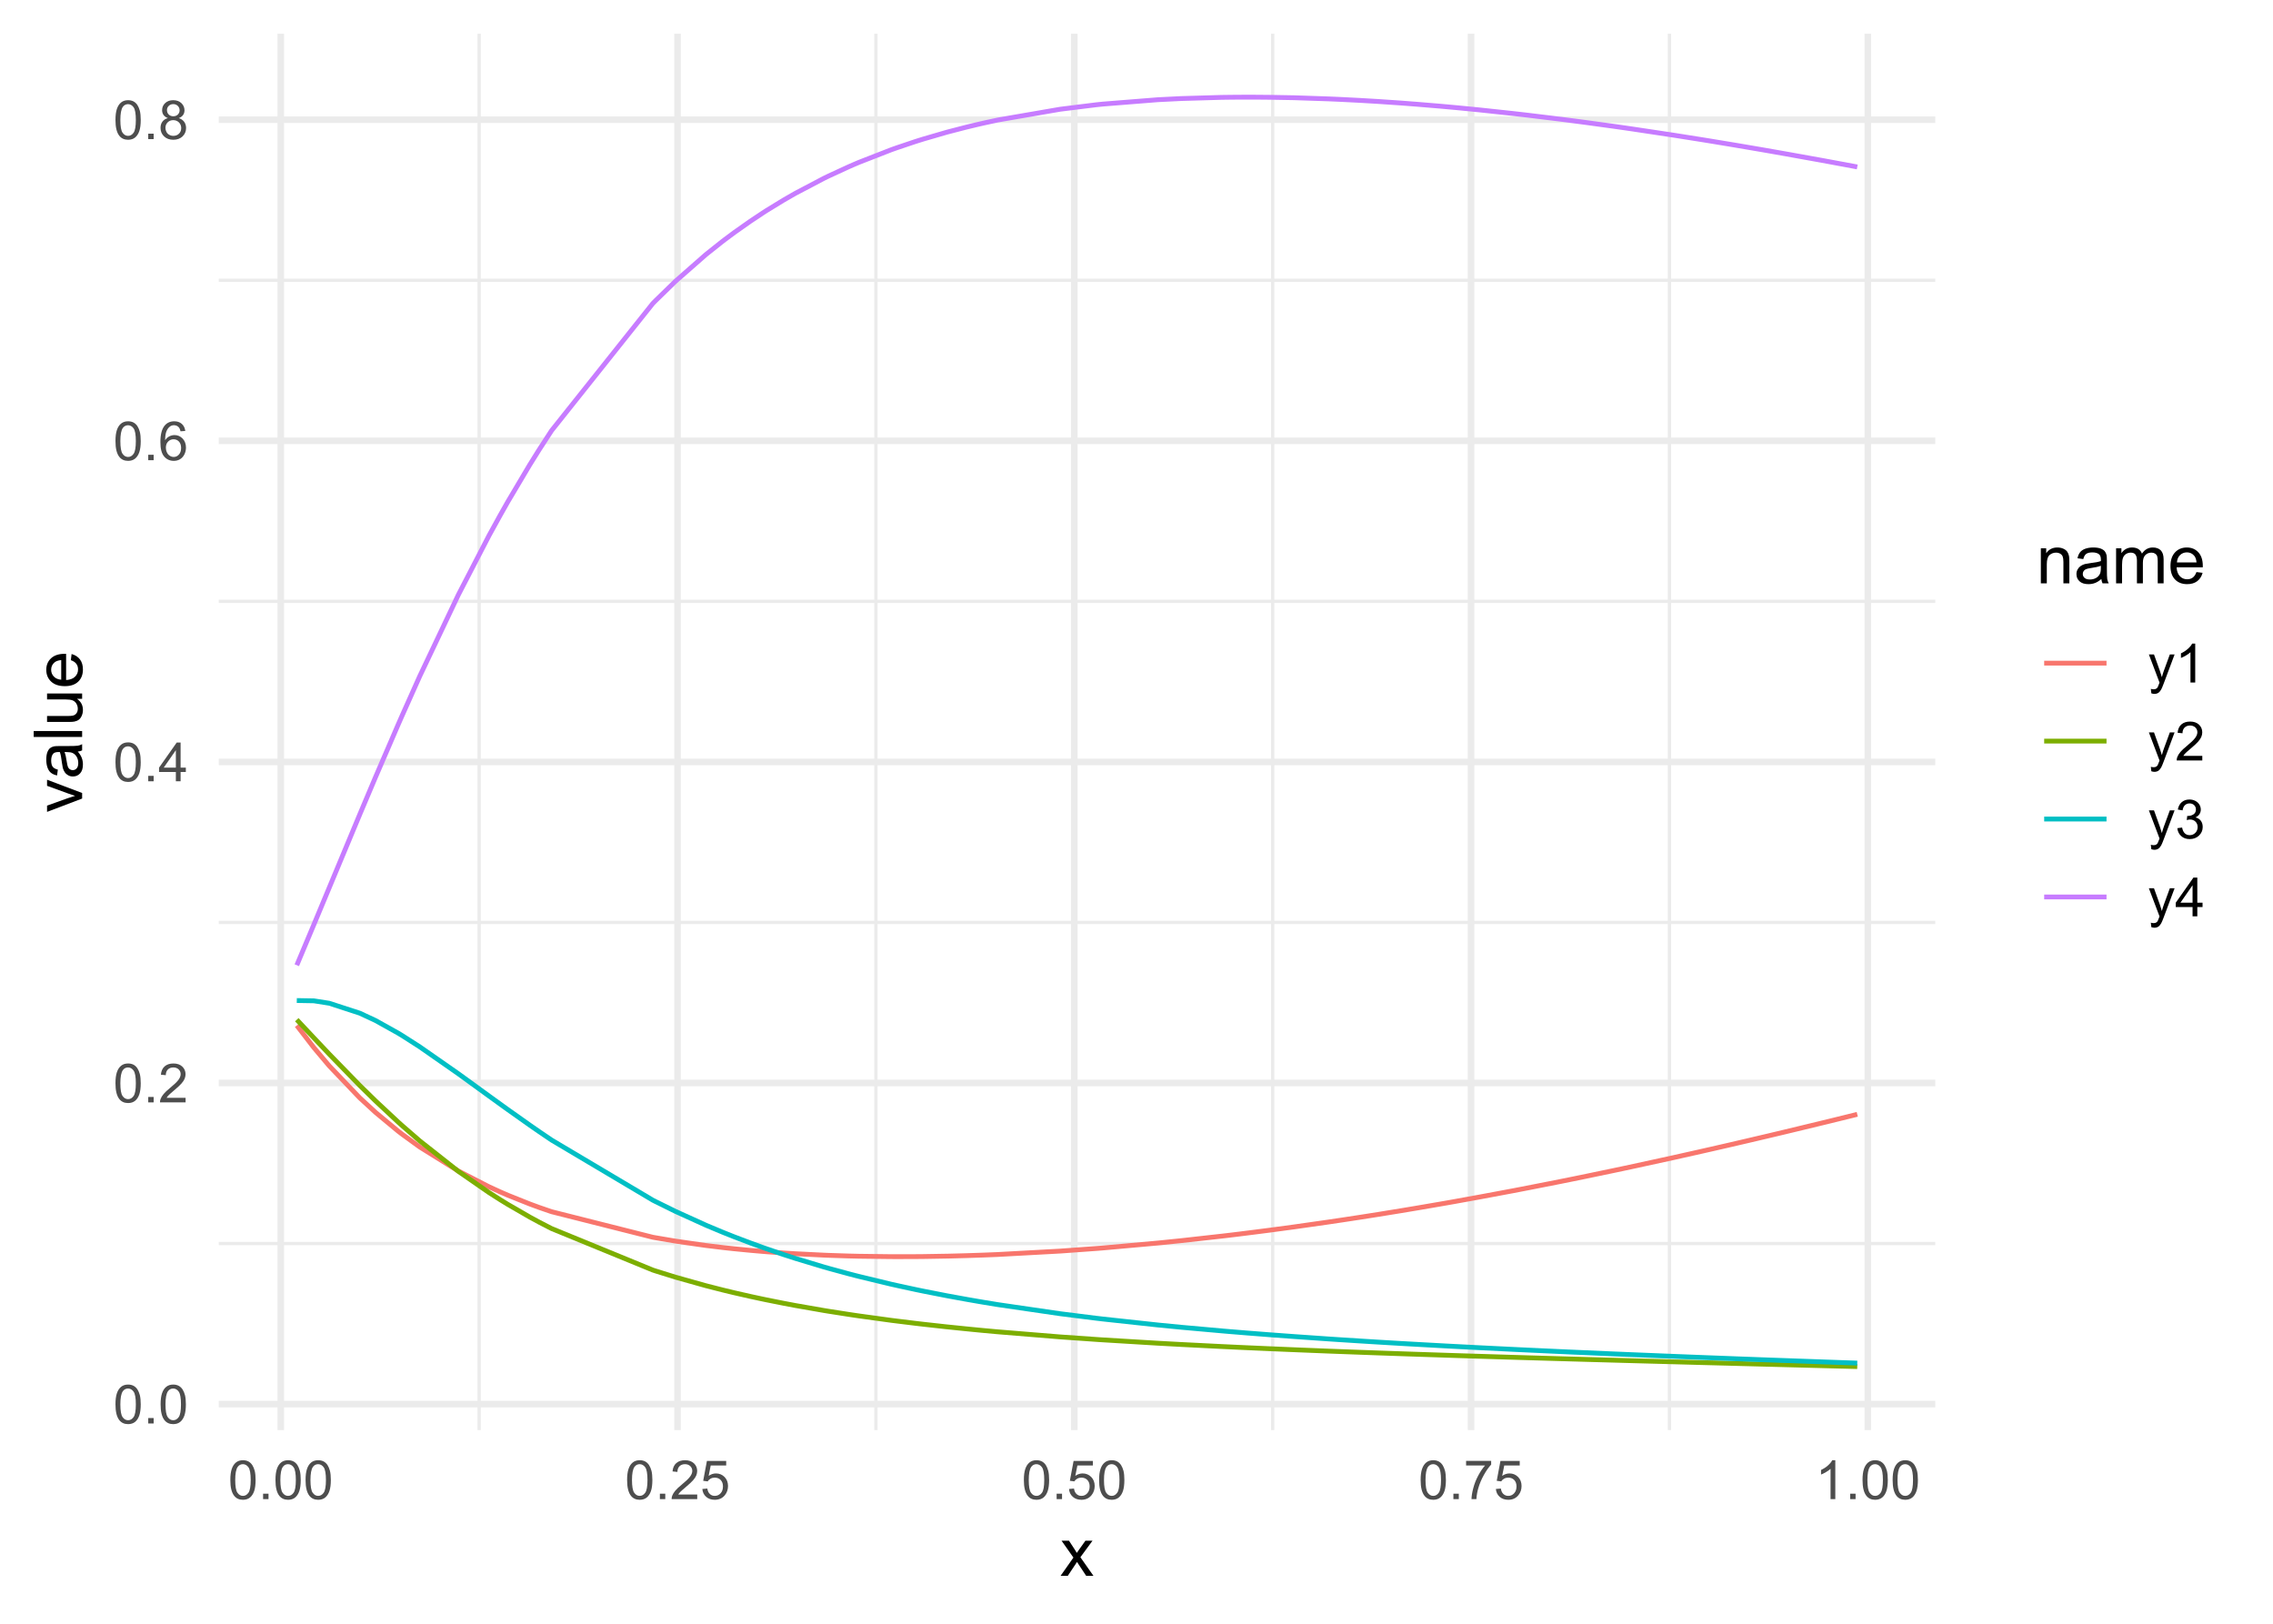 <?xml version="1.0" encoding="UTF-8"?>
<svg xmlns="http://www.w3.org/2000/svg" xmlns:xlink="http://www.w3.org/1999/xlink" width="504pt" height="360pt" viewBox="0 0 504 360" version="1.1">
<defs>
<g>
<symbol overflow="visible" id="glyph0-0">
<path style="stroke:none;" d="M 1.5 0 L 1.5 -7.5 L 7.5 -7.5 L 7.5 0 Z M 1.688 -0.188 L 7.312 -0.188 L 7.312 -7.312 L 1.688 -7.312 Z M 1.688 -0.188 "/>
</symbol>
<symbol overflow="visible" id="glyph0-1">
<path style="stroke:none;" d="M 0.5 -4.234 C 0.496 -5.246 0.602 -6.062 0.812 -6.688 C 1.02 -7.305 1.328 -7.785 1.742 -8.121 C 2.148 -8.457 2.668 -8.625 3.297 -8.625 C 3.758 -8.625 4.164 -8.531 4.512 -8.348 C 4.855 -8.16 5.141 -7.891 5.371 -7.543 C 5.594 -7.191 5.773 -6.766 5.906 -6.266 C 6.035 -5.762 6.098 -5.086 6.102 -4.234 C 6.098 -3.227 5.996 -2.414 5.789 -1.797 C 5.578 -1.176 5.266 -0.695 4.859 -0.359 C 4.445 -0.02 3.926 0.145 3.297 0.148 C 2.465 0.145 1.816 -0.148 1.348 -0.742 C 0.781 -1.457 0.496 -2.621 0.5 -4.234 Z M 1.582 -4.234 C 1.582 -2.824 1.746 -1.887 2.074 -1.418 C 2.402 -0.949 2.809 -0.715 3.297 -0.719 C 3.777 -0.715 4.184 -0.949 4.52 -1.422 C 4.848 -1.887 5.016 -2.824 5.016 -4.234 C 5.016 -5.648 4.848 -6.59 4.52 -7.055 C 4.184 -7.516 3.773 -7.746 3.289 -7.75 C 2.801 -7.746 2.414 -7.543 2.125 -7.137 C 1.762 -6.613 1.582 -5.645 1.582 -4.234 Z M 1.582 -4.234 "/>
</symbol>
<symbol overflow="visible" id="glyph0-2">
<path style="stroke:none;" d="M 1.09 0 L 1.09 -1.203 L 2.289 -1.203 L 2.289 0 Z M 1.09 0 "/>
</symbol>
<symbol overflow="visible" id="glyph0-3">
<path style="stroke:none;" d="M 6.039 -1.016 L 6.039 0 L 0.363 0 C 0.355 -0.254 0.395 -0.496 0.484 -0.734 C 0.629 -1.117 0.859 -1.5 1.18 -1.875 C 1.492 -2.25 1.953 -2.684 2.562 -3.176 C 3.492 -3.941 4.125 -4.547 4.453 -4.992 C 4.781 -5.438 4.945 -5.859 4.945 -6.266 C 4.945 -6.68 4.793 -7.031 4.496 -7.32 C 4.191 -7.602 3.805 -7.746 3.328 -7.75 C 2.82 -7.746 2.414 -7.594 2.109 -7.293 C 1.805 -6.984 1.648 -6.562 1.648 -6.031 L 0.562 -6.141 C 0.633 -6.945 0.91 -7.559 1.398 -7.988 C 1.879 -8.41 2.531 -8.625 3.352 -8.625 C 4.172 -8.625 4.824 -8.395 5.309 -7.938 C 5.789 -7.48 6.027 -6.914 6.031 -6.242 C 6.027 -5.895 5.957 -5.559 5.82 -5.227 C 5.676 -4.891 5.441 -4.539 5.117 -4.176 C 4.789 -3.805 4.25 -3.301 3.492 -2.664 C 2.859 -2.129 2.453 -1.77 2.273 -1.582 C 2.094 -1.395 1.945 -1.203 1.828 -1.016 Z M 6.039 -1.016 "/>
</symbol>
<symbol overflow="visible" id="glyph0-4">
<path style="stroke:none;" d="M 3.879 0 L 3.879 -2.055 L 0.152 -2.055 L 0.152 -3.023 L 4.07 -8.59 L 4.934 -8.59 L 4.934 -3.023 L 6.094 -3.023 L 6.094 -2.055 L 4.934 -2.055 L 4.934 0 Z M 3.879 -3.023 L 3.879 -6.898 L 1.188 -3.023 Z M 3.879 -3.023 "/>
</symbol>
<symbol overflow="visible" id="glyph0-5">
<path style="stroke:none;" d="M 5.969 -6.484 L 4.922 -6.406 C 4.828 -6.812 4.695 -7.113 4.523 -7.305 C 4.234 -7.605 3.883 -7.758 3.469 -7.758 C 3.133 -7.758 2.836 -7.664 2.586 -7.477 C 2.25 -7.234 1.988 -6.879 1.797 -6.414 C 1.605 -5.949 1.508 -5.289 1.5 -4.43 C 1.754 -4.812 2.062 -5.098 2.434 -5.289 C 2.797 -5.473 3.184 -5.566 3.586 -5.57 C 4.289 -5.566 4.887 -5.309 5.383 -4.793 C 5.875 -4.277 6.121 -3.609 6.125 -2.789 C 6.121 -2.25 6.004 -1.746 5.773 -1.285 C 5.539 -0.82 5.223 -0.469 4.816 -0.223 C 4.41 0.023 3.949 0.145 3.434 0.148 C 2.555 0.145 1.836 -0.176 1.285 -0.82 C 0.727 -1.469 0.449 -2.535 0.453 -4.02 C 0.449 -5.676 0.758 -6.883 1.371 -7.641 C 1.902 -8.297 2.621 -8.625 3.531 -8.625 C 4.207 -8.625 4.762 -8.434 5.195 -8.055 C 5.625 -7.676 5.883 -7.152 5.969 -6.484 Z M 1.664 -2.781 C 1.664 -2.418 1.738 -2.07 1.895 -1.738 C 2.043 -1.406 2.262 -1.152 2.543 -0.98 C 2.82 -0.801 3.109 -0.715 3.414 -0.719 C 3.859 -0.715 4.242 -0.895 4.566 -1.258 C 4.883 -1.613 5.043 -2.102 5.047 -2.727 C 5.043 -3.316 4.887 -3.785 4.57 -4.129 C 4.25 -4.469 3.852 -4.641 3.375 -4.641 C 2.898 -4.641 2.492 -4.469 2.16 -4.129 C 1.828 -3.785 1.664 -3.336 1.664 -2.781 Z M 1.664 -2.781 "/>
</symbol>
<symbol overflow="visible" id="glyph0-6">
<path style="stroke:none;" d="M 2.121 -4.656 C 1.684 -4.816 1.359 -5.047 1.148 -5.344 C 0.938 -5.641 0.832 -5.996 0.832 -6.41 C 0.832 -7.035 1.055 -7.559 1.504 -7.984 C 1.953 -8.41 2.551 -8.625 3.297 -8.625 C 4.043 -8.625 4.648 -8.406 5.109 -7.973 C 5.566 -7.535 5.793 -7.004 5.797 -6.383 C 5.793 -5.977 5.688 -5.629 5.48 -5.34 C 5.27 -5.043 4.953 -4.816 4.531 -4.656 C 5.055 -4.48 5.457 -4.203 5.734 -3.824 C 6.008 -3.438 6.145 -2.98 6.148 -2.453 C 6.145 -1.715 5.887 -1.098 5.367 -0.602 C 4.844 -0.102 4.16 0.145 3.316 0.148 C 2.469 0.145 1.785 -0.102 1.266 -0.605 C 0.742 -1.105 0.48 -1.734 0.484 -2.484 C 0.48 -3.039 0.621 -3.504 0.91 -3.887 C 1.191 -4.262 1.598 -4.52 2.121 -4.656 Z M 1.91 -6.445 C 1.91 -6.039 2.039 -5.707 2.301 -5.449 C 2.562 -5.191 2.902 -5.062 3.32 -5.062 C 3.723 -5.062 4.055 -5.188 4.32 -5.445 C 4.578 -5.695 4.711 -6.012 4.711 -6.387 C 4.711 -6.773 4.574 -7.098 4.309 -7.363 C 4.035 -7.625 3.703 -7.758 3.312 -7.758 C 2.906 -7.758 2.574 -7.629 2.309 -7.371 C 2.043 -7.113 1.91 -6.805 1.91 -6.445 Z M 1.57 -2.477 C 1.57 -2.176 1.641 -1.887 1.785 -1.605 C 1.926 -1.324 2.137 -1.105 2.422 -0.949 C 2.699 -0.793 3.004 -0.715 3.328 -0.719 C 3.832 -0.715 4.246 -0.879 4.578 -1.207 C 4.902 -1.531 5.066 -1.941 5.07 -2.445 C 5.066 -2.945 4.898 -3.367 4.562 -3.703 C 4.223 -4.035 3.801 -4.199 3.293 -4.203 C 2.793 -4.199 2.379 -4.035 2.059 -3.711 C 1.73 -3.379 1.57 -2.969 1.57 -2.477 Z M 1.57 -2.477 "/>
</symbol>
<symbol overflow="visible" id="glyph0-7">
<path style="stroke:none;" d="M 0.5 -2.25 L 1.605 -2.344 C 1.684 -1.805 1.871 -1.398 2.176 -1.125 C 2.473 -0.852 2.836 -0.715 3.258 -0.719 C 3.766 -0.715 4.195 -0.906 4.547 -1.293 C 4.898 -1.672 5.074 -2.18 5.074 -2.82 C 5.074 -3.414 4.902 -3.891 4.566 -4.242 C 4.227 -4.59 3.785 -4.762 3.242 -4.766 C 2.898 -4.762 2.594 -4.684 2.32 -4.531 C 2.047 -4.375 1.832 -4.176 1.676 -3.93 L 0.688 -4.062 L 1.516 -8.473 L 5.789 -8.473 L 5.789 -7.465 L 2.359 -7.465 L 1.898 -5.156 C 2.414 -5.516 2.953 -5.695 3.523 -5.695 C 4.27 -5.695 4.902 -5.434 5.422 -4.914 C 5.934 -4.395 6.191 -3.727 6.195 -2.914 C 6.191 -2.133 5.965 -1.461 5.516 -0.898 C 4.961 -0.199 4.211 0.145 3.258 0.148 C 2.477 0.145 1.836 -0.07 1.344 -0.508 C 0.844 -0.941 0.562 -1.523 0.5 -2.25 Z M 0.5 -2.25 "/>
</symbol>
<symbol overflow="visible" id="glyph0-8">
<path style="stroke:none;" d="M 0.57 -7.465 L 0.57 -8.477 L 6.129 -8.477 L 6.129 -7.656 C 5.582 -7.074 5.039 -6.301 4.5 -5.336 C 3.961 -4.371 3.547 -3.379 3.258 -2.359 C 3.047 -1.637 2.91 -0.852 2.852 0 L 1.77 0 C 1.781 -0.676 1.914 -1.492 2.168 -2.449 C 2.418 -3.402 2.781 -4.324 3.258 -5.215 C 3.734 -6.105 4.238 -6.855 4.773 -7.465 Z M 0.57 -7.465 "/>
</symbol>
<symbol overflow="visible" id="glyph0-9">
<path style="stroke:none;" d="M 4.469 0 L 3.414 0 L 3.414 -6.719 C 3.16 -6.477 2.828 -6.234 2.414 -5.996 C 2 -5.75 1.629 -5.57 1.305 -5.449 L 1.305 -6.469 C 1.895 -6.742 2.41 -7.078 2.852 -7.477 C 3.293 -7.871 3.605 -8.254 3.789 -8.625 L 4.469 -8.625 Z M 4.469 0 "/>
</symbol>
<symbol overflow="visible" id="glyph0-10">
<path style="stroke:none;" d="M 0.742 2.398 L 0.625 1.406 C 0.855 1.469 1.059 1.5 1.23 1.5 C 1.465 1.5 1.652 1.461 1.793 1.383 C 1.934 1.305 2.047 1.195 2.141 1.055 C 2.203 0.949 2.312 0.688 2.461 0.27 C 2.48 0.207 2.512 0.121 2.555 0.012 L 0.195 -6.223 L 1.328 -6.223 L 2.625 -2.617 C 2.789 -2.16 2.938 -1.68 3.078 -1.18 C 3.195 -1.66 3.34 -2.133 3.508 -2.594 L 4.84 -6.223 L 5.895 -6.223 L 3.527 0.105 C 3.273 0.789 3.074 1.258 2.938 1.516 C 2.746 1.863 2.531 2.117 2.293 2.281 C 2.047 2.438 1.758 2.52 1.422 2.523 C 1.215 2.52 0.988 2.477 0.742 2.398 Z M 0.742 2.398 "/>
</symbol>
<symbol overflow="visible" id="glyph0-11">
<path style="stroke:none;" d="M 0.504 -2.266 L 1.559 -2.406 C 1.68 -1.809 1.883 -1.379 2.176 -1.113 C 2.465 -0.848 2.82 -0.715 3.242 -0.719 C 3.734 -0.715 4.152 -0.887 4.496 -1.234 C 4.832 -1.574 5.004 -2 5.008 -2.516 C 5.004 -2.996 4.848 -3.395 4.535 -3.711 C 4.219 -4.023 3.816 -4.184 3.328 -4.184 C 3.129 -4.184 2.879 -4.145 2.586 -4.066 L 2.703 -4.992 C 2.766 -4.984 2.824 -4.98 2.871 -4.98 C 3.32 -4.98 3.723 -5.098 4.086 -5.332 C 4.441 -5.566 4.621 -5.926 4.625 -6.414 C 4.621 -6.801 4.492 -7.121 4.23 -7.375 C 3.965 -7.629 3.625 -7.758 3.219 -7.758 C 2.805 -7.758 2.465 -7.629 2.191 -7.371 C 1.918 -7.113 1.742 -6.727 1.664 -6.211 L 0.609 -6.398 C 0.738 -7.105 1.031 -7.652 1.488 -8.043 C 1.941 -8.43 2.508 -8.625 3.195 -8.625 C 3.66 -8.625 4.094 -8.523 4.488 -8.324 C 4.879 -8.121 5.18 -7.848 5.391 -7.5 C 5.602 -7.148 5.707 -6.777 5.707 -6.391 C 5.707 -6.02 5.605 -5.684 5.406 -5.379 C 5.207 -5.074 4.914 -4.832 4.523 -4.652 C 5.031 -4.535 5.426 -4.289 5.707 -3.922 C 5.988 -3.547 6.129 -3.086 6.129 -2.539 C 6.129 -1.785 5.855 -1.148 5.309 -0.629 C 4.762 -0.105 4.07 0.152 3.234 0.152 C 2.477 0.152 1.848 -0.07 1.355 -0.52 C 0.855 -0.969 0.574 -1.551 0.504 -2.266 Z M 0.504 -2.266 "/>
</symbol>
<symbol overflow="visible" id="glyph1-0">
<path style="stroke:none;" d="M 1.875 0 L 1.875 -9.375 L 9.375 -9.375 L 9.375 0 Z M 2.109 -0.234 L 9.141 -0.234 L 9.141 -9.141 L 2.109 -9.141 Z M 2.109 -0.234 "/>
</symbol>
<symbol overflow="visible" id="glyph1-1">
<path style="stroke:none;" d="M 0.109 0 L 2.953 -4.043 L 0.32 -7.777 L 1.969 -7.777 L 3.164 -5.953 C 3.387 -5.605 3.566 -5.312 3.707 -5.082 C 3.918 -5.402 4.117 -5.691 4.301 -5.941 L 5.609 -7.777 L 7.184 -7.777 L 4.496 -4.117 L 7.391 0 L 5.773 0 L 4.176 -2.418 L 3.75 -3.07 L 1.707 0 Z M 0.109 0 "/>
</symbol>
<symbol overflow="visible" id="glyph1-2">
<path style="stroke:none;" d="M 0.988 0 L 0.988 -7.777 L 2.176 -7.777 L 2.176 -6.672 C 2.742 -7.523 3.57 -7.949 4.652 -7.953 C 5.121 -7.949 5.551 -7.867 5.941 -7.699 C 6.332 -7.531 6.625 -7.309 6.824 -7.039 C 7.016 -6.762 7.152 -6.438 7.234 -6.062 C 7.281 -5.816 7.305 -5.391 7.309 -4.781 L 7.309 0 L 5.992 0 L 5.992 -4.73 C 5.988 -5.266 5.938 -5.668 5.836 -5.938 C 5.734 -6.199 5.551 -6.414 5.289 -6.574 C 5.027 -6.73 4.723 -6.809 4.371 -6.812 C 3.809 -6.809 3.324 -6.629 2.918 -6.277 C 2.512 -5.918 2.309 -5.242 2.309 -4.25 L 2.309 0 Z M 0.988 0 "/>
</symbol>
<symbol overflow="visible" id="glyph1-3">
<path style="stroke:none;" d="M 6.062 -0.961 C 5.574 -0.543 5.105 -0.246 4.652 -0.078 C 4.199 0.094 3.715 0.176 3.199 0.176 C 2.344 0.176 1.688 -0.031 1.23 -0.449 C 0.77 -0.867 0.539 -1.402 0.543 -2.051 C 0.539 -2.43 0.625 -2.777 0.801 -3.094 C 0.973 -3.406 1.199 -3.656 1.484 -3.852 C 1.762 -4.039 2.078 -4.184 2.43 -4.285 C 2.688 -4.348 3.078 -4.414 3.602 -4.484 C 4.664 -4.605 5.449 -4.758 5.953 -4.938 C 5.957 -5.113 5.957 -5.227 5.961 -5.281 C 5.957 -5.812 5.836 -6.191 5.59 -6.414 C 5.25 -6.711 4.746 -6.859 4.086 -6.863 C 3.461 -6.859 3.004 -6.75 2.711 -6.535 C 2.414 -6.316 2.195 -5.934 2.059 -5.383 L 0.77 -5.559 C 0.883 -6.109 1.078 -6.555 1.348 -6.895 C 1.613 -7.234 2 -7.496 2.512 -7.68 C 3.016 -7.859 3.605 -7.949 4.277 -7.953 C 4.941 -7.949 5.48 -7.871 5.895 -7.719 C 6.309 -7.559 6.613 -7.363 6.812 -7.129 C 7.004 -6.891 7.141 -6.594 7.223 -6.234 C 7.266 -6.008 7.289 -5.602 7.289 -5.016 L 7.289 -3.258 C 7.289 -2.031 7.316 -1.254 7.371 -0.934 C 7.426 -0.605 7.535 -0.297 7.703 0 L 6.328 0 C 6.191 -0.273 6.102 -0.594 6.062 -0.961 Z M 5.953 -3.902 C 5.477 -3.707 4.758 -3.539 3.801 -3.406 C 3.258 -3.324 2.875 -3.238 2.648 -3.141 C 2.422 -3.043 2.246 -2.898 2.129 -2.711 C 2.004 -2.52 1.945 -2.312 1.949 -2.086 C 1.945 -1.734 2.078 -1.441 2.348 -1.207 C 2.609 -0.973 3 -0.855 3.516 -0.855 C 4.023 -0.855 4.473 -0.965 4.871 -1.188 C 5.262 -1.41 5.555 -1.715 5.742 -2.102 C 5.883 -2.395 5.953 -2.836 5.953 -3.422 Z M 5.953 -3.902 "/>
</symbol>
<symbol overflow="visible" id="glyph1-4">
<path style="stroke:none;" d="M 0.988 0 L 0.988 -7.777 L 2.168 -7.777 L 2.168 -6.688 C 2.41 -7.062 2.734 -7.371 3.141 -7.605 C 3.547 -7.836 4.008 -7.949 4.527 -7.953 C 5.102 -7.949 5.574 -7.832 5.941 -7.594 C 6.309 -7.352 6.566 -7.016 6.723 -6.594 C 7.336 -7.496 8.137 -7.949 9.125 -7.953 C 9.891 -7.949 10.484 -7.738 10.902 -7.312 C 11.316 -6.883 11.523 -6.223 11.527 -5.34 L 11.527 0 L 10.219 0 L 10.219 -4.898 C 10.219 -5.426 10.176 -5.805 10.09 -6.039 C 10.004 -6.27 9.848 -6.457 9.625 -6.598 C 9.398 -6.738 9.133 -6.809 8.832 -6.812 C 8.281 -6.809 7.828 -6.625 7.469 -6.266 C 7.105 -5.898 6.926 -5.316 6.93 -4.52 L 6.93 0 L 5.609 0 L 5.609 -5.055 C 5.605 -5.637 5.5 -6.074 5.285 -6.371 C 5.07 -6.66 4.719 -6.809 4.234 -6.812 C 3.859 -6.809 3.516 -6.711 3.203 -6.52 C 2.887 -6.32 2.66 -6.035 2.52 -5.66 C 2.379 -5.285 2.309 -4.742 2.309 -4.035 L 2.309 0 Z M 0.988 0 "/>
</symbol>
<symbol overflow="visible" id="glyph1-5">
<path style="stroke:none;" d="M 6.312 -2.504 L 7.676 -2.336 C 7.457 -1.535 7.059 -0.918 6.48 -0.48 C 5.898 -0.043 5.156 0.176 4.254 0.176 C 3.113 0.176 2.211 -0.172 1.547 -0.875 C 0.883 -1.57 0.551 -2.555 0.551 -3.824 C 0.551 -5.129 0.887 -6.145 1.559 -6.867 C 2.23 -7.59 3.105 -7.949 4.184 -7.953 C 5.223 -7.949 6.07 -7.598 6.73 -6.891 C 7.387 -6.18 7.715 -5.184 7.719 -3.902 C 7.715 -3.824 7.715 -3.707 7.711 -3.551 L 1.91 -3.551 C 1.957 -2.695 2.199 -2.039 2.637 -1.586 C 3.07 -1.129 3.609 -0.902 4.262 -0.906 C 4.742 -0.902 5.156 -1.031 5.5 -1.289 C 5.84 -1.543 6.109 -1.945 6.312 -2.504 Z M 1.984 -4.637 L 6.328 -4.637 C 6.27 -5.285 6.102 -5.777 5.828 -6.109 C 5.406 -6.613 4.863 -6.867 4.195 -6.871 C 3.59 -6.867 3.078 -6.664 2.668 -6.262 C 2.254 -5.855 2.027 -5.312 1.984 -4.637 Z M 1.984 -4.637 "/>
</symbol>
<symbol overflow="visible" id="glyph2-0">
<path style="stroke:none;" d="M 0 -1.875 L -9.375 -1.875 L -9.375 -9.375 L 0 -9.375 Z M -0.234 -2.109 L -0.234 -9.141 L -9.141 -9.141 L -9.141 -2.109 Z M -0.234 -2.109 "/>
</symbol>
<symbol overflow="visible" id="glyph2-1">
<path style="stroke:none;" d="M 0 -3.148 L -7.777 -0.191 L -7.777 -1.582 L -3.121 -3.25 C -2.617 -3.43 -2.094 -3.598 -1.551 -3.75 C -1.961 -3.867 -2.453 -4.031 -3.031 -4.242 L -7.777 -5.969 L -7.777 -7.324 L 0 -4.379 Z M 0 -3.148 "/>
</symbol>
<symbol overflow="visible" id="glyph2-2">
<path style="stroke:none;" d="M -0.961 -6.062 C -0.543 -5.574 -0.246 -5.105 -0.078 -4.652 C 0.094 -4.199 0.176 -3.715 0.176 -3.199 C 0.176 -2.344 -0.031 -1.688 -0.449 -1.23 C -0.867 -0.77 -1.402 -0.539 -2.051 -0.543 C -2.43 -0.539 -2.777 -0.625 -3.094 -0.801 C -3.406 -0.973 -3.656 -1.199 -3.852 -1.484 C -4.039 -1.762 -4.184 -2.078 -4.285 -2.434 C -4.348 -2.688 -4.414 -3.078 -4.484 -3.605 C -4.605 -4.664 -4.758 -5.449 -4.938 -5.953 C -5.113 -5.957 -5.227 -5.957 -5.281 -5.961 C -5.812 -5.957 -6.191 -5.836 -6.414 -5.59 C -6.711 -5.25 -6.859 -4.746 -6.863 -4.086 C -6.859 -3.461 -6.75 -3.004 -6.535 -2.711 C -6.316 -2.414 -5.934 -2.195 -5.383 -2.059 L -5.559 -0.77 C -6.109 -0.883 -6.555 -1.078 -6.895 -1.348 C -7.234 -1.613 -7.496 -2 -7.68 -2.512 C -7.859 -3.016 -7.949 -3.605 -7.953 -4.277 C -7.949 -4.941 -7.871 -5.48 -7.719 -5.895 C -7.559 -6.309 -7.363 -6.613 -7.129 -6.812 C -6.891 -7.004 -6.594 -7.141 -6.234 -7.223 C -6.008 -7.266 -5.602 -7.289 -5.016 -7.289 L -3.258 -7.289 C -2.031 -7.289 -1.254 -7.316 -0.934 -7.371 C -0.605 -7.426 -0.297 -7.535 0 -7.703 L 0 -6.328 C -0.273 -6.191 -0.594 -6.102 -0.961 -6.062 Z M -3.902 -5.953 C -3.707 -5.477 -3.539 -4.758 -3.406 -3.801 C -3.324 -3.258 -3.238 -2.875 -3.141 -2.648 C -3.043 -2.422 -2.898 -2.246 -2.711 -2.129 C -2.52 -2.004 -2.312 -1.945 -2.086 -1.949 C -1.734 -1.945 -1.441 -2.078 -1.207 -2.348 C -0.973 -2.609 -0.855 -3 -0.855 -3.516 C -0.855 -4.023 -0.965 -4.473 -1.188 -4.871 C -1.41 -5.262 -1.715 -5.555 -2.102 -5.742 C -2.395 -5.883 -2.836 -5.953 -3.422 -5.953 Z M -3.902 -5.953 "/>
</symbol>
<symbol overflow="visible" id="glyph2-3">
<path style="stroke:none;" d="M 0 -0.961 L -10.738 -0.961 L -10.738 -2.277 L 0 -2.277 Z M 0 -0.961 "/>
</symbol>
<symbol overflow="visible" id="glyph2-4">
<path style="stroke:none;" d="M 0 -6.086 L -1.141 -6.086 C -0.262 -5.48 0.176 -4.656 0.176 -3.617 C 0.176 -3.156 0.09 -2.73 -0.086 -2.332 C -0.262 -1.934 -0.484 -1.637 -0.75 -1.445 C -1.016 -1.25 -1.34 -1.113 -1.727 -1.039 C -1.984 -0.984 -2.395 -0.961 -2.961 -0.961 L -7.777 -0.961 L -7.777 -2.277 L -3.465 -2.277 C -2.77 -2.273 -2.309 -2.301 -2.074 -2.359 C -1.723 -2.441 -1.449 -2.617 -1.254 -2.887 C -1.059 -3.152 -0.961 -3.484 -0.961 -3.883 C -0.961 -4.277 -1.059 -4.648 -1.262 -4.996 C -1.461 -5.34 -1.738 -5.586 -2.09 -5.73 C -2.438 -5.871 -2.945 -5.941 -3.609 -5.945 L -7.777 -5.949 L -7.777 -7.266 L 0 -7.266 Z M 0 -6.086 "/>
</symbol>
<symbol overflow="visible" id="glyph2-5">
<path style="stroke:none;" d="M -2.504 -6.312 L -2.336 -7.676 C -1.535 -7.457 -0.918 -7.059 -0.48 -6.48 C -0.043 -5.898 0.176 -5.156 0.176 -4.254 C 0.176 -3.113 -0.172 -2.211 -0.875 -1.547 C -1.57 -0.883 -2.555 -0.551 -3.824 -0.551 C -5.129 -0.551 -6.145 -0.887 -6.867 -1.559 C -7.59 -2.23 -7.949 -3.105 -7.953 -4.184 C -7.949 -5.223 -7.598 -6.07 -6.891 -6.73 C -6.18 -7.387 -5.184 -7.715 -3.902 -7.719 C -3.824 -7.715 -3.707 -7.715 -3.551 -7.711 L -3.551 -1.91 C -2.695 -1.957 -2.039 -2.199 -1.586 -2.637 C -1.129 -3.07 -0.902 -3.609 -0.906 -4.262 C -0.902 -4.742 -1.027 -5.156 -1.285 -5.5 C -1.535 -5.84 -1.941 -6.109 -2.504 -6.312 Z M -4.637 -1.984 L -4.637 -6.328 C -5.285 -6.27 -5.777 -6.102 -6.109 -5.828 C -6.613 -5.406 -6.867 -4.863 -6.871 -4.195 C -6.867 -3.59 -6.664 -3.078 -6.262 -2.668 C -5.855 -2.254 -5.312 -2.027 -4.637 -1.984 Z M -4.637 -1.984 "/>
</symbol>
</g>
<clipPath id="clip1">
  <path d="M 48.508 275 L 429.117 275 L 429.117 277 L 48.508 277 Z M 48.508 275 "/>
</clipPath>
<clipPath id="clip2">
  <path d="M 48.508 204 L 429.117 204 L 429.117 205 L 48.508 205 Z M 48.508 204 "/>
</clipPath>
<clipPath id="clip3">
  <path d="M 48.508 132 L 429.117 132 L 429.117 134 L 48.508 134 Z M 48.508 132 "/>
</clipPath>
<clipPath id="clip4">
  <path d="M 48.508 61 L 429.117 61 L 429.117 63 L 48.508 63 Z M 48.508 61 "/>
</clipPath>
<clipPath id="clip5">
  <path d="M 105 7.473 L 107 7.473 L 107 317.059 L 105 317.059 Z M 105 7.473 "/>
</clipPath>
<clipPath id="clip6">
  <path d="M 193 7.473 L 195 7.473 L 195 317.059 L 193 317.059 Z M 193 7.473 "/>
</clipPath>
<clipPath id="clip7">
  <path d="M 281 7.473 L 283 7.473 L 283 317.059 L 281 317.059 Z M 281 7.473 "/>
</clipPath>
<clipPath id="clip8">
  <path d="M 369 7.473 L 371 7.473 L 371 317.059 L 369 317.059 Z M 369 7.473 "/>
</clipPath>
<clipPath id="clip9">
  <path d="M 48.508 310 L 429.117 310 L 429.117 313 L 48.508 313 Z M 48.508 310 "/>
</clipPath>
<clipPath id="clip10">
  <path d="M 48.508 239 L 429.117 239 L 429.117 241 L 48.508 241 Z M 48.508 239 "/>
</clipPath>
<clipPath id="clip11">
  <path d="M 48.508 168 L 429.117 168 L 429.117 170 L 48.508 170 Z M 48.508 168 "/>
</clipPath>
<clipPath id="clip12">
  <path d="M 48.508 97 L 429.117 97 L 429.117 99 L 48.508 99 Z M 48.508 97 "/>
</clipPath>
<clipPath id="clip13">
  <path d="M 48.508 25 L 429.117 25 L 429.117 28 L 48.508 28 Z M 48.508 25 "/>
</clipPath>
<clipPath id="clip14">
  <path d="M 61 7.473 L 63 7.473 L 63 317.059 L 61 317.059 Z M 61 7.473 "/>
</clipPath>
<clipPath id="clip15">
  <path d="M 149 7.473 L 151 7.473 L 151 317.059 L 149 317.059 Z M 149 7.473 "/>
</clipPath>
<clipPath id="clip16">
  <path d="M 237 7.473 L 239 7.473 L 239 317.059 L 237 317.059 Z M 237 7.473 "/>
</clipPath>
<clipPath id="clip17">
  <path d="M 325 7.473 L 327 7.473 L 327 317.059 L 325 317.059 Z M 325 7.473 "/>
</clipPath>
<clipPath id="clip18">
  <path d="M 413 7.473 L 415 7.473 L 415 317.059 L 413 317.059 Z M 413 7.473 "/>
</clipPath>
</defs>
<g id="surface79">
<rect x="0" y="0" width="504" height="360" style="fill:rgb(100%,100%,100%);fill-opacity:1;stroke:none;"/>
<g clip-path="url(#clip1)" clip-rule="nonzero">
<path style="fill:none;stroke-width:0.727;stroke-linecap:butt;stroke-linejoin:round;stroke:rgb(92.157%,92.157%,92.157%);stroke-opacity:1;stroke-miterlimit:10;" d="M 48.508 275.707 L 429.117 275.707 "/>
</g>
<g clip-path="url(#clip2)" clip-rule="nonzero">
<path style="fill:none;stroke-width:0.727;stroke-linecap:butt;stroke-linejoin:round;stroke:rgb(92.157%,92.157%,92.157%);stroke-opacity:1;stroke-miterlimit:10;" d="M 48.508 204.52 L 429.117 204.52 "/>
</g>
<g clip-path="url(#clip3)" clip-rule="nonzero">
<path style="fill:none;stroke-width:0.727;stroke-linecap:butt;stroke-linejoin:round;stroke:rgb(92.157%,92.157%,92.157%);stroke-opacity:1;stroke-miterlimit:10;" d="M 48.508 133.328 L 429.117 133.328 "/>
</g>
<g clip-path="url(#clip4)" clip-rule="nonzero">
<path style="fill:none;stroke-width:0.727;stroke-linecap:butt;stroke-linejoin:round;stroke:rgb(92.157%,92.157%,92.157%);stroke-opacity:1;stroke-miterlimit:10;" d="M 48.508 62.141 L 429.117 62.141 "/>
</g>
<g clip-path="url(#clip5)" clip-rule="nonzero">
<path style="fill:none;stroke-width:0.727;stroke-linecap:butt;stroke-linejoin:round;stroke:rgb(92.157%,92.157%,92.157%);stroke-opacity:1;stroke-miterlimit:10;" d="M 106.242 317.059 L 106.242 7.473 "/>
</g>
<g clip-path="url(#clip6)" clip-rule="nonzero">
<path style="fill:none;stroke-width:0.727;stroke-linecap:butt;stroke-linejoin:round;stroke:rgb(92.157%,92.157%,92.157%);stroke-opacity:1;stroke-miterlimit:10;" d="M 194.219 317.059 L 194.219 7.473 "/>
</g>
<g clip-path="url(#clip7)" clip-rule="nonzero">
<path style="fill:none;stroke-width:0.727;stroke-linecap:butt;stroke-linejoin:round;stroke:rgb(92.157%,92.157%,92.157%);stroke-opacity:1;stroke-miterlimit:10;" d="M 282.195 317.059 L 282.195 7.473 "/>
</g>
<g clip-path="url(#clip8)" clip-rule="nonzero">
<path style="fill:none;stroke-width:0.727;stroke-linecap:butt;stroke-linejoin:round;stroke:rgb(92.157%,92.157%,92.157%);stroke-opacity:1;stroke-miterlimit:10;" d="M 370.172 317.059 L 370.172 7.473 "/>
</g>
<g clip-path="url(#clip9)" clip-rule="nonzero">
<path style="fill:none;stroke-width:1.455;stroke-linecap:butt;stroke-linejoin:round;stroke:rgb(92.157%,92.157%,92.157%);stroke-opacity:1;stroke-miterlimit:10;" d="M 48.508 311.305 L 429.117 311.305 "/>
</g>
<g clip-path="url(#clip10)" clip-rule="nonzero">
<path style="fill:none;stroke-width:1.455;stroke-linecap:butt;stroke-linejoin:round;stroke:rgb(92.157%,92.157%,92.157%);stroke-opacity:1;stroke-miterlimit:10;" d="M 48.508 240.113 L 429.117 240.113 "/>
</g>
<g clip-path="url(#clip11)" clip-rule="nonzero">
<path style="fill:none;stroke-width:1.455;stroke-linecap:butt;stroke-linejoin:round;stroke:rgb(92.157%,92.157%,92.157%);stroke-opacity:1;stroke-miterlimit:10;" d="M 48.508 168.926 L 429.117 168.926 "/>
</g>
<g clip-path="url(#clip12)" clip-rule="nonzero">
<path style="fill:none;stroke-width:1.455;stroke-linecap:butt;stroke-linejoin:round;stroke:rgb(92.157%,92.157%,92.157%);stroke-opacity:1;stroke-miterlimit:10;" d="M 48.508 97.734 L 429.117 97.734 "/>
</g>
<g clip-path="url(#clip13)" clip-rule="nonzero">
<path style="fill:none;stroke-width:1.455;stroke-linecap:butt;stroke-linejoin:round;stroke:rgb(92.157%,92.157%,92.157%);stroke-opacity:1;stroke-miterlimit:10;" d="M 48.508 26.547 L 429.117 26.547 "/>
</g>
<g clip-path="url(#clip14)" clip-rule="nonzero">
<path style="fill:none;stroke-width:1.455;stroke-linecap:butt;stroke-linejoin:round;stroke:rgb(92.157%,92.157%,92.157%);stroke-opacity:1;stroke-miterlimit:10;" d="M 62.254 317.059 L 62.254 7.473 "/>
</g>
<g clip-path="url(#clip15)" clip-rule="nonzero">
<path style="fill:none;stroke-width:1.455;stroke-linecap:butt;stroke-linejoin:round;stroke:rgb(92.157%,92.157%,92.157%);stroke-opacity:1;stroke-miterlimit:10;" d="M 150.23 317.059 L 150.23 7.473 "/>
</g>
<g clip-path="url(#clip16)" clip-rule="nonzero">
<path style="fill:none;stroke-width:1.455;stroke-linecap:butt;stroke-linejoin:round;stroke:rgb(92.157%,92.157%,92.157%);stroke-opacity:1;stroke-miterlimit:10;" d="M 238.207 317.059 L 238.207 7.473 "/>
</g>
<g clip-path="url(#clip17)" clip-rule="nonzero">
<path style="fill:none;stroke-width:1.455;stroke-linecap:butt;stroke-linejoin:round;stroke:rgb(92.157%,92.157%,92.157%);stroke-opacity:1;stroke-miterlimit:10;" d="M 326.184 317.059 L 326.184 7.473 "/>
</g>
<g clip-path="url(#clip18)" clip-rule="nonzero">
<path style="fill:none;stroke-width:1.455;stroke-linecap:butt;stroke-linejoin:round;stroke:rgb(92.157%,92.157%,92.157%);stroke-opacity:1;stroke-miterlimit:10;" d="M 414.16 317.059 L 414.16 7.473 "/>
</g>
<path style="fill:none;stroke-width:1.067;stroke-linecap:butt;stroke-linejoin:round;stroke:rgb(97.255%,46.275%,42.745%);stroke-opacity:1;stroke-miterlimit:10;" d="M 65.809 227.359 L 69.598 232.273 L 73.008 236.32 L 79.766 243.402 L 83.258 246.617 L 88.309 250.809 L 89.227 251.512 L 93.062 254.293 L 101.645 259.637 L 108.441 263.125 L 110.891 264.246 L 112.625 265 L 117.457 266.93 L 119.535 267.695 L 122.305 268.648 L 144.742 274.309 L 145.352 274.418 L 149.777 275.168 L 156.426 276.125 L 156.785 276.168 L 160.129 276.574 L 160.746 276.645 L 162.797 276.867 L 166.406 277.219 L 169.195 277.461 L 169.934 277.52 L 173.723 277.797 L 176.324 277.961 L 182.68 278.277 L 183.797 278.324 L 188.266 278.469 L 189.48 278.496 L 190.387 278.52 L 197.547 278.609 L 197.844 278.609 L 198.973 278.613 L 202.891 278.602 L 203.844 278.594 L 204.758 278.586 L 209.832 278.5 L 210.176 278.496 L 214.297 278.387 L 216.926 278.301 L 218.191 278.258 L 221.105 278.141 L 221.191 278.137 L 235.07 277.379 L 243.055 276.805 L 243.562 276.766 L 244.523 276.688 L 256.766 275.59 L 261.93 275.066 L 270.883 274.066 L 271.824 273.957 L 272.715 273.852 L 274.867 273.59 L 276.242 273.418 L 278.543 273.129 L 281.645 272.73 L 286.961 272.016 L 294.543 270.938 L 296.727 270.613 L 297.473 270.504 L 301.602 269.875 L 305.602 269.246 L 310.66 268.426 L 314.125 267.848 L 319.359 266.949 L 320.777 266.703 L 322.543 266.391 L 323.297 266.254 L 327.961 265.41 L 335.473 264.008 L 338.578 263.41 L 346.18 261.914 L 348.641 261.418 L 348.648 261.418 L 351.688 260.793 L 357.883 259.504 L 360.285 258.996 L 360.402 258.973 L 362.258 258.574 L 371.109 256.645 L 377.105 255.301 L 378.605 254.961 L 379.352 254.793 L 383.75 253.785 L 385.559 253.363 L 387.445 252.926 L 390.539 252.199 L 391.324 252.016 L 391.84 251.895 L 395.902 250.93 L 403.469 249.105 L 403.82 249.02 L 405.262 248.672 L 408.469 247.883 L 408.543 247.867 L 411.816 247.059 "/>
<path style="fill:none;stroke-width:1.067;stroke-linecap:butt;stroke-linejoin:round;stroke:rgb(48.627%,68.235%,0%);stroke-opacity:1;stroke-miterlimit:10;" d="M 65.809 226.078 L 69.598 230.113 L 73.008 233.719 L 79.766 240.656 L 83.258 244.078 L 88.309 248.793 L 89.227 249.613 L 93.062 252.941 L 101.645 259.707 L 108.441 264.414 L 110.891 265.977 L 112.625 267.039 L 117.457 269.832 L 119.535 270.957 L 122.305 272.387 L 144.742 281.582 L 145.352 281.781 L 149.777 283.16 L 156.426 285.027 L 156.785 285.121 L 160.129 285.973 L 160.746 286.125 L 162.797 286.617 L 166.406 287.438 L 169.195 288.035 L 169.934 288.188 L 173.723 288.945 L 176.324 289.438 L 182.68 290.547 L 183.797 290.73 L 188.266 291.426 L 189.48 291.609 L 190.387 291.742 L 197.547 292.723 L 197.844 292.762 L 198.973 292.902 L 202.891 293.383 L 203.844 293.496 L 204.758 293.602 L 209.832 294.164 L 210.176 294.199 L 214.297 294.621 L 216.926 294.879 L 218.191 295 L 221.105 295.266 L 221.191 295.273 L 235.07 296.406 L 243.055 296.965 L 243.562 297 L 244.523 297.062 L 256.766 297.805 L 261.93 298.086 L 270.883 298.539 L 271.824 298.582 L 272.715 298.625 L 274.867 298.727 L 276.242 298.789 L 278.543 298.891 L 281.645 299.027 L 286.961 299.25 L 294.543 299.555 L 296.727 299.637 L 297.473 299.664 L 301.602 299.816 L 305.602 299.961 L 310.66 300.137 L 314.125 300.254 L 319.359 300.426 L 320.777 300.473 L 322.543 300.531 L 323.297 300.555 L 327.961 300.699 L 335.473 300.93 L 338.578 301.02 L 346.18 301.242 L 348.641 301.312 L 348.648 301.312 L 351.688 301.398 L 357.883 301.57 L 360.285 301.637 L 360.402 301.641 L 362.258 301.691 L 371.109 301.93 L 377.105 302.09 L 378.605 302.129 L 379.352 302.148 L 383.75 302.262 L 385.559 302.312 L 387.445 302.359 L 390.539 302.441 L 391.324 302.461 L 391.84 302.473 L 395.902 302.578 L 403.469 302.773 L 403.82 302.781 L 405.262 302.82 L 408.469 302.902 L 408.543 302.902 L 411.816 302.984 "/>
<path style="fill:none;stroke-width:1.067;stroke-linecap:butt;stroke-linejoin:round;stroke:rgb(0%,74.902%,76.863%);stroke-opacity:1;stroke-miterlimit:10;" d="M 65.809 221.828 L 69.598 221.895 L 73.008 222.43 L 79.766 224.629 L 83.258 226.254 L 88.309 229.07 L 89.227 229.629 L 93.062 232.086 L 101.645 238.07 L 108.441 243.004 L 110.891 244.777 L 112.625 246.023 L 117.457 249.445 L 119.535 250.883 L 122.305 252.762 L 144.742 266.086 L 145.352 266.398 L 149.777 268.578 L 156.426 271.594 L 156.785 271.75 L 160.129 273.148 L 160.746 273.398 L 162.797 274.215 L 166.406 275.586 L 169.195 276.598 L 169.934 276.855 L 173.723 278.145 L 176.324 278.984 L 182.68 280.902 L 183.797 281.219 L 188.266 282.434 L 189.48 282.75 L 190.387 282.98 L 197.547 284.707 L 197.844 284.773 L 198.973 285.027 L 202.891 285.875 L 203.844 286.074 L 204.758 286.262 L 209.832 287.258 L 210.176 287.324 L 214.297 288.074 L 216.926 288.531 L 218.191 288.746 L 221.105 289.223 L 221.191 289.238 L 235.07 291.262 L 243.055 292.266 L 243.562 292.324 L 244.523 292.438 L 256.766 293.766 L 261.93 294.27 L 270.883 295.07 L 271.824 295.152 L 272.715 295.227 L 274.867 295.402 L 275.211 295.43 L 276.242 295.516 L 278.543 295.695 L 281.645 295.938 L 286.961 296.328 L 294.543 296.855 L 296.727 297 L 297.473 297.047 L 301.602 297.312 L 305.602 297.559 L 310.66 297.859 L 314.125 298.055 L 319.359 298.344 L 320.777 298.422 L 322.543 298.516 L 323.297 298.555 L 327.961 298.797 L 335.473 299.168 L 338.578 299.316 L 346.18 299.668 L 348.641 299.777 L 348.648 299.777 L 351.688 299.91 L 357.883 300.18 L 360.285 300.277 L 360.402 300.285 L 362.258 300.359 L 371.109 300.719 L 377.105 300.953 L 378.605 301.012 L 379.352 301.039 L 383.75 301.207 L 385.559 301.277 L 387.445 301.344 L 390.539 301.461 L 391.324 301.488 L 391.84 301.508 L 395.902 301.652 L 403.469 301.922 L 403.82 301.934 L 405.262 301.984 L 408.469 302.098 L 408.543 302.098 L 411.816 302.211 "/>
<path style="fill:none;stroke-width:1.067;stroke-linecap:butt;stroke-linejoin:round;stroke:rgb(78.039%,48.627%,100%);stroke-opacity:1;stroke-miterlimit:10;" d="M 65.809 214 L 69.598 204.984 L 73.008 196.797 L 79.766 180.582 L 83.258 172.316 L 88.309 160.598 L 89.227 158.512 L 93.062 149.941 L 101.645 131.852 L 108.441 118.723 L 110.891 114.27 L 112.625 111.203 L 117.457 103.059 L 119.535 99.73 L 122.305 95.465 L 144.742 67.289 L 145.352 66.668 L 149.777 62.359 L 156.426 56.523 L 156.785 56.227 L 160.129 53.57 L 160.746 53.098 L 162.797 51.57 L 166.406 49.027 L 169.195 47.176 L 169.934 46.699 L 173.723 44.379 L 176.324 42.883 L 182.68 39.539 L 183.797 38.996 L 188.266 36.938 L 189.48 36.41 L 190.387 36.023 L 197.547 33.23 L 197.844 33.121 L 198.973 32.723 L 202.891 31.406 L 203.844 31.105 L 204.758 30.82 L 209.832 29.344 L 210.176 29.25 L 214.297 28.184 L 216.926 27.555 L 218.191 27.266 L 221.105 26.637 L 221.191 26.617 L 235.07 24.219 L 243.055 23.23 L 243.562 23.176 L 244.523 23.078 L 256.766 22.105 L 261.93 21.848 L 270.883 21.59 L 271.824 21.578 L 272.715 21.566 L 274.867 21.547 L 275.211 21.547 L 276.242 21.543 L 278.543 21.547 L 281.645 21.574 L 286.961 21.668 L 294.543 21.922 L 296.727 22.016 L 297.473 22.051 L 301.602 22.262 L 305.602 22.5 L 310.66 22.844 L 314.125 23.109 L 319.359 23.543 L 320.777 23.672 L 322.543 23.832 L 323.297 23.902 L 327.961 24.359 L 335.473 25.164 L 338.578 25.52 L 346.18 26.445 L 348.641 26.762 L 348.648 26.762 L 351.688 27.164 L 357.883 28.012 L 360.285 28.355 L 360.402 28.371 L 362.258 28.641 L 371.109 29.973 L 377.105 30.922 L 378.605 31.164 L 379.352 31.285 L 383.75 32.012 L 385.559 32.316 L 387.445 32.637 L 390.539 33.164 L 391.324 33.301 L 391.84 33.391 L 395.902 34.105 L 403.469 35.465 L 403.82 35.527 L 405.262 35.793 L 408.469 36.387 L 408.543 36.398 L 411.816 37.012 "/>
<g style="fill:rgb(30.196%,30.196%,30.196%);fill-opacity:1;">
  <use xlink:href="#glyph0-1" x="25.105" y="315.598"/>
  <use xlink:href="#glyph0-2" x="31.779" y="315.598"/>
  <use xlink:href="#glyph0-1" x="35.113" y="315.598"/>
</g>
<g style="fill:rgb(30.196%,30.196%,30.196%);fill-opacity:1;">
  <use xlink:href="#glyph0-1" x="25.105" y="244.41"/>
  <use xlink:href="#glyph0-2" x="31.779" y="244.41"/>
  <use xlink:href="#glyph0-3" x="35.113" y="244.41"/>
</g>
<g style="fill:rgb(30.196%,30.196%,30.196%);fill-opacity:1;">
  <use xlink:href="#glyph0-1" x="25.105" y="173.219"/>
  <use xlink:href="#glyph0-2" x="31.779" y="173.219"/>
  <use xlink:href="#glyph0-4" x="35.113" y="173.219"/>
</g>
<g style="fill:rgb(30.196%,30.196%,30.196%);fill-opacity:1;">
  <use xlink:href="#glyph0-1" x="25.105" y="102.031"/>
  <use xlink:href="#glyph0-2" x="31.779" y="102.031"/>
  <use xlink:href="#glyph0-5" x="35.113" y="102.031"/>
</g>
<g style="fill:rgb(30.196%,30.196%,30.196%);fill-opacity:1;">
  <use xlink:href="#glyph0-1" x="25.105" y="30.84"/>
  <use xlink:href="#glyph0-2" x="31.779" y="30.84"/>
  <use xlink:href="#glyph0-6" x="35.113" y="30.84"/>
</g>
<g style="fill:rgb(30.196%,30.196%,30.196%);fill-opacity:1;">
  <use xlink:href="#glyph0-1" x="50.574" y="332.371"/>
  <use xlink:href="#glyph0-2" x="57.248" y="332.371"/>
  <use xlink:href="#glyph0-1" x="60.582" y="332.371"/>
  <use xlink:href="#glyph0-1" x="67.256" y="332.371"/>
</g>
<g style="fill:rgb(30.196%,30.196%,30.196%);fill-opacity:1;">
  <use xlink:href="#glyph0-1" x="138.551" y="332.371"/>
  <use xlink:href="#glyph0-2" x="145.225" y="332.371"/>
  <use xlink:href="#glyph0-3" x="148.559" y="332.371"/>
  <use xlink:href="#glyph0-7" x="155.232" y="332.371"/>
</g>
<g style="fill:rgb(30.196%,30.196%,30.196%);fill-opacity:1;">
  <use xlink:href="#glyph0-1" x="226.527" y="332.371"/>
  <use xlink:href="#glyph0-2" x="233.201" y="332.371"/>
  <use xlink:href="#glyph0-7" x="236.535" y="332.371"/>
  <use xlink:href="#glyph0-1" x="243.209" y="332.371"/>
</g>
<g style="fill:rgb(30.196%,30.196%,30.196%);fill-opacity:1;">
  <use xlink:href="#glyph0-1" x="314.504" y="332.371"/>
  <use xlink:href="#glyph0-2" x="321.178" y="332.371"/>
  <use xlink:href="#glyph0-8" x="324.512" y="332.371"/>
  <use xlink:href="#glyph0-7" x="331.186" y="332.371"/>
</g>
<g style="fill:rgb(30.196%,30.196%,30.196%);fill-opacity:1;">
  <use xlink:href="#glyph0-9" x="402.48" y="332.371"/>
  <use xlink:href="#glyph0-2" x="409.154" y="332.371"/>
  <use xlink:href="#glyph0-1" x="412.488" y="332.371"/>
  <use xlink:href="#glyph0-1" x="419.162" y="332.371"/>
</g>
<g style="fill:rgb(0%,0%,0%);fill-opacity:1;">
  <use xlink:href="#glyph1-1" x="235.062" y="349.371"/>
</g>
<g style="fill:rgb(0%,0%,0%);fill-opacity:1;">
  <use xlink:href="#glyph2-1" x="18.211" y="180.195"/>
  <use xlink:href="#glyph2-2" x="18.211" y="172.695"/>
  <use xlink:href="#glyph2-3" x="18.211" y="164.353"/>
  <use xlink:href="#glyph2-4" x="18.211" y="161.021"/>
  <use xlink:href="#glyph2-5" x="18.211" y="152.678"/>
</g>
<g style="fill:rgb(0%,0%,0%);fill-opacity:1;">
  <use xlink:href="#glyph1-2" x="451.535" y="129.336"/>
  <use xlink:href="#glyph1-3" x="459.877" y="129.336"/>
  <use xlink:href="#glyph1-4" x="468.22" y="129.336"/>
  <use xlink:href="#glyph1-5" x="480.715" y="129.336"/>
</g>
<path style="fill:none;stroke-width:1.067;stroke-linecap:butt;stroke-linejoin:round;stroke:rgb(97.255%,46.275%,42.745%);stroke-opacity:1;stroke-miterlimit:10;" d="M 453.262 147.027 L 467.086 147.027 "/>
<path style="fill:none;stroke-width:1.067;stroke-linecap:butt;stroke-linejoin:round;stroke:rgb(48.627%,68.235%,0%);stroke-opacity:1;stroke-miterlimit:10;" d="M 453.262 164.309 L 467.086 164.309 "/>
<path style="fill:none;stroke-width:1.067;stroke-linecap:butt;stroke-linejoin:round;stroke:rgb(0%,74.902%,76.863%);stroke-opacity:1;stroke-miterlimit:10;" d="M 453.262 181.59 L 467.086 181.59 "/>
<path style="fill:none;stroke-width:1.067;stroke-linecap:butt;stroke-linejoin:round;stroke:rgb(78.039%,48.627%,100%);stroke-opacity:1;stroke-miterlimit:10;" d="M 453.262 198.867 L 467.086 198.867 "/>
<g style="fill:rgb(0%,0%,0%);fill-opacity:1;">
  <use xlink:href="#glyph0-10" x="476.285" y="151.324"/>
  <use xlink:href="#glyph0-9" x="482.285" y="151.324"/>
</g>
<g style="fill:rgb(0%,0%,0%);fill-opacity:1;">
  <use xlink:href="#glyph0-10" x="476.285" y="168.602"/>
  <use xlink:href="#glyph0-3" x="482.285" y="168.602"/>
</g>
<g style="fill:rgb(0%,0%,0%);fill-opacity:1;">
  <use xlink:href="#glyph0-10" x="476.285" y="185.883"/>
  <use xlink:href="#glyph0-11" x="482.285" y="185.883"/>
</g>
<g style="fill:rgb(0%,0%,0%);fill-opacity:1;">
  <use xlink:href="#glyph0-10" x="476.285" y="203.164"/>
  <use xlink:href="#glyph0-4" x="482.285" y="203.164"/>
</g>
</g>
</svg>
